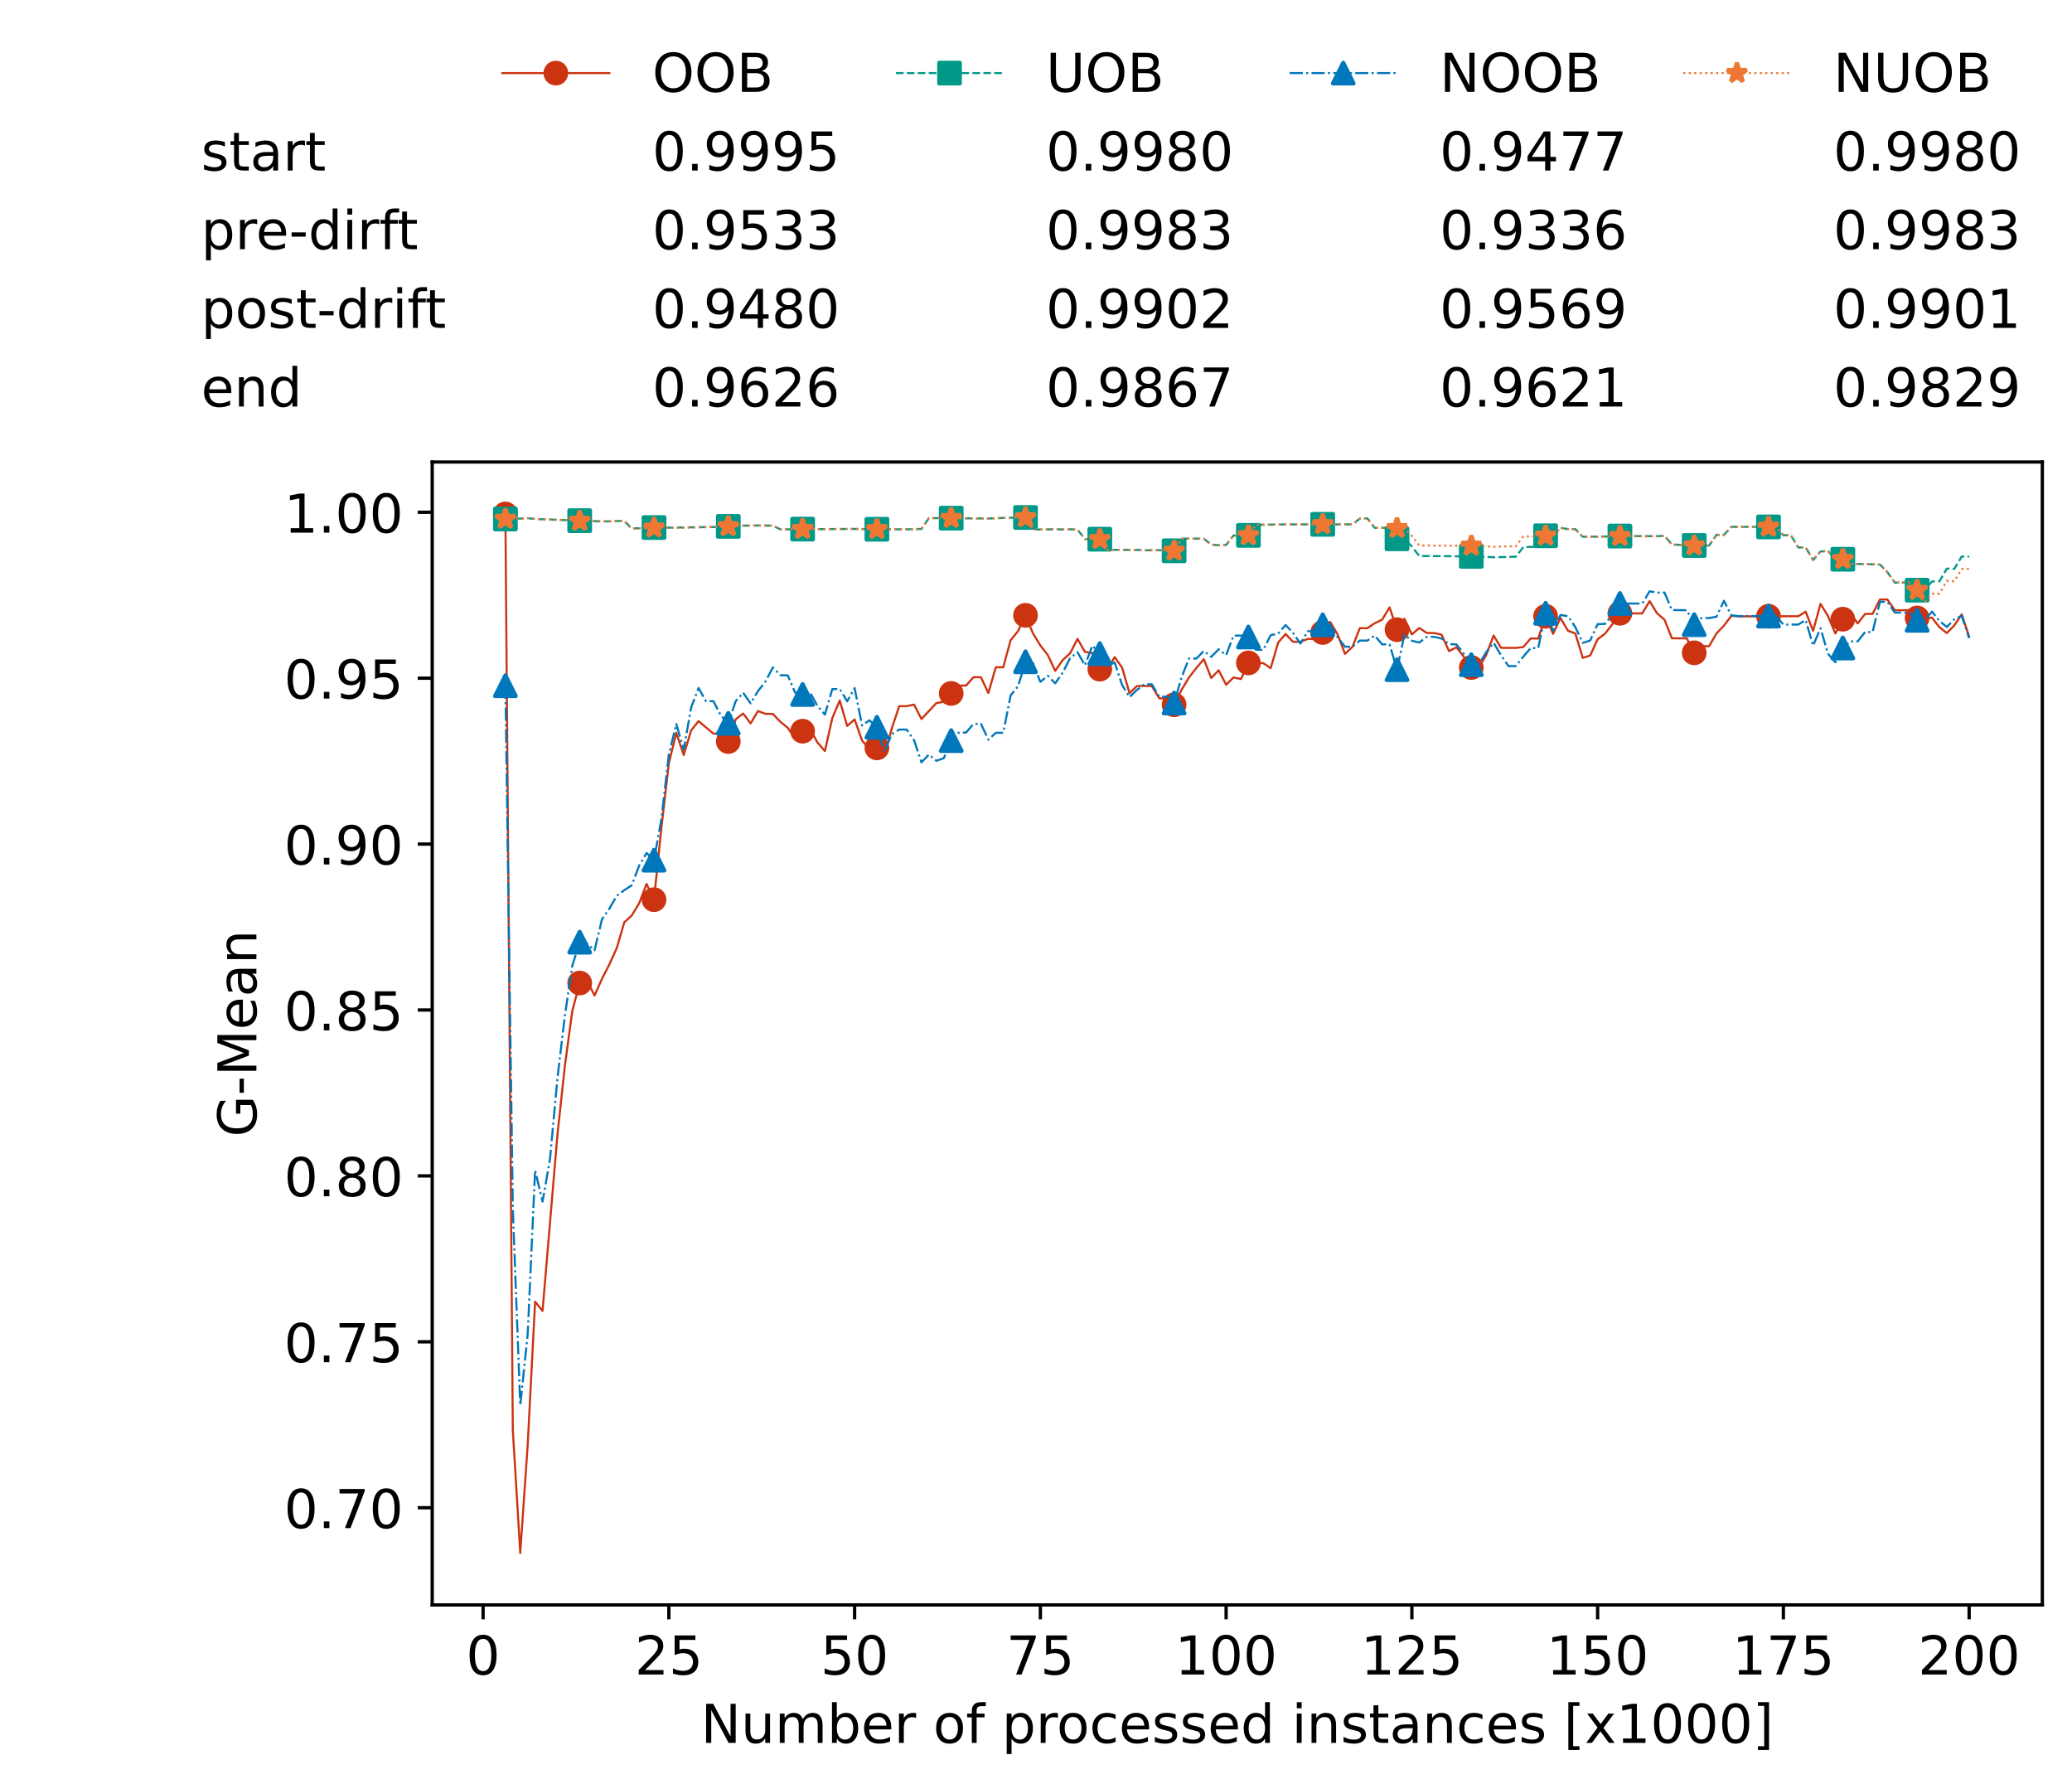 <?xml version="1.0" encoding="utf-8" standalone="no"?>
<!DOCTYPE svg PUBLIC "-//W3C//DTD SVG 1.1//EN"
  "http://www.w3.org/Graphics/SVG/1.1/DTD/svg11.dtd">
<!-- Created with matplotlib (https://matplotlib.org/) -->
<svg height="432.615pt" version="1.1" viewBox="0 0 502.65 432.615" width="502.65pt" xmlns="http://www.w3.org/2000/svg" xmlns:xlink="http://www.w3.org/1999/xlink">
 <defs>
  <style type="text/css">*{stroke-linecap:butt;stroke-linejoin:round;}</style>
 </defs>
 <g id="figure_1">
  <g id="patch_1">
   <path d="M 0 432.615 
L 502.65 432.615 
L 502.65 0 
L 0 0 
z
" style="fill:#ffffff;"/>
  </g>
  <g id="axes_1">
   <g id="patch_2">
    <path d="M 104.85 389.252 
L 495.45 389.252 
L 495.45 112.052 
L 104.85 112.052 
z
" style="fill:#ffffff;"/>
   </g>
   <g id="matplotlib.axis_1">
    <g id="xtick_1">
     <g id="line2d_1">
      <defs>
       <path d="M 0 0 
L 0 3.5 
" id="m283ec16998" style="stroke:#000000;stroke-width:0.8;"/>
      </defs>
      <g>
       <use style="stroke:#000000;stroke-width:0.8;" x="117.197" xlink:href="#m283ec16998" y="389.252"/>
      </g>
     </g>
     <g id="text_1">
      <!-- 0 -->
      <g transform="translate(113.061 406.13)scale(0.13 -0.13)">
       <defs>
        <path d="M 31.781 66.406 
Q 24.172 66.406 20.328 58.906 
Q 16.5 51.422 16.5 36.375 
Q 16.5 21.391 20.328 13.891 
Q 24.172 6.391 31.781 6.391 
Q 39.453 6.391 43.281 13.891 
Q 47.125 21.391 47.125 36.375 
Q 47.125 51.422 43.281 58.906 
Q 39.453 66.406 31.781 66.406 
z
M 31.781 74.219 
Q 44.047 74.219 50.516 64.516 
Q 56.984 54.828 56.984 36.375 
Q 56.984 17.969 50.516 8.266 
Q 44.047 -1.422 31.781 -1.422 
Q 19.531 -1.422 13.062 8.266 
Q 6.594 17.969 6.594 36.375 
Q 6.594 54.828 13.062 64.516 
Q 19.531 74.219 31.781 74.219 
z
" id="DejaVuSans-48"/>
       </defs>
       <use xlink:href="#DejaVuSans-48"/>
      </g>
     </g>
    </g>
    <g id="xtick_2">
     <g id="line2d_2">
      <g>
       <use style="stroke:#000000;stroke-width:0.8;" x="162.259" xlink:href="#m283ec16998" y="389.252"/>
      </g>
     </g>
     <g id="text_2">
      <!-- 25 -->
      <g transform="translate(153.988 406.13)scale(0.13 -0.13)">
       <defs>
        <path d="M 19.188 8.297 
L 53.609 8.297 
L 53.609 0 
L 7.328 0 
L 7.328 8.297 
Q 12.938 14.109 22.625 23.891 
Q 32.328 33.688 34.812 36.531 
Q 39.547 41.844 41.422 45.531 
Q 43.312 49.219 43.312 52.781 
Q 43.312 58.594 39.234 62.25 
Q 35.156 65.922 28.609 65.922 
Q 23.969 65.922 18.812 64.312 
Q 13.672 62.703 7.812 59.422 
L 7.812 69.391 
Q 13.766 71.781 18.938 73 
Q 24.125 74.219 28.422 74.219 
Q 39.75 74.219 46.484 68.547 
Q 53.219 62.891 53.219 53.422 
Q 53.219 48.922 51.531 44.891 
Q 49.859 40.875 45.406 35.406 
Q 44.188 33.984 37.641 27.219 
Q 31.109 20.453 19.188 8.297 
z
" id="DejaVuSans-50"/>
        <path d="M 10.797 72.906 
L 49.516 72.906 
L 49.516 64.594 
L 19.828 64.594 
L 19.828 46.734 
Q 21.969 47.469 24.109 47.828 
Q 26.266 48.188 28.422 48.188 
Q 40.625 48.188 47.75 41.5 
Q 54.891 34.812 54.891 23.391 
Q 54.891 11.625 47.562 5.094 
Q 40.234 -1.422 26.906 -1.422 
Q 22.312 -1.422 17.547 -0.641 
Q 12.797 0.141 7.719 1.703 
L 7.719 11.625 
Q 12.109 9.234 16.797 8.062 
Q 21.484 6.891 26.703 6.891 
Q 35.156 6.891 40.078 11.328 
Q 45.016 15.766 45.016 23.391 
Q 45.016 31 40.078 35.438 
Q 35.156 39.891 26.703 39.891 
Q 22.75 39.891 18.812 39.016 
Q 14.891 38.141 10.797 36.281 
z
" id="DejaVuSans-53"/>
       </defs>
       <use xlink:href="#DejaVuSans-50"/>
       <use x="63.623" xlink:href="#DejaVuSans-53"/>
      </g>
     </g>
    </g>
    <g id="xtick_3">
     <g id="line2d_3">
      <g>
       <use style="stroke:#000000;stroke-width:0.8;" x="207.322" xlink:href="#m283ec16998" y="389.252"/>
      </g>
     </g>
     <g id="text_3">
      <!-- 50 -->
      <g transform="translate(199.05 406.13)scale(0.13 -0.13)">
       <use xlink:href="#DejaVuSans-53"/>
       <use x="63.623" xlink:href="#DejaVuSans-48"/>
      </g>
     </g>
    </g>
    <g id="xtick_4">
     <g id="line2d_4">
      <g>
       <use style="stroke:#000000;stroke-width:0.8;" x="252.384" xlink:href="#m283ec16998" y="389.252"/>
      </g>
     </g>
     <g id="text_4">
      <!-- 75 -->
      <g transform="translate(244.113 406.13)scale(0.13 -0.13)">
       <defs>
        <path d="M 8.203 72.906 
L 55.078 72.906 
L 55.078 68.703 
L 28.609 0 
L 18.312 0 
L 43.219 64.594 
L 8.203 64.594 
z
" id="DejaVuSans-55"/>
       </defs>
       <use xlink:href="#DejaVuSans-55"/>
       <use x="63.623" xlink:href="#DejaVuSans-53"/>
      </g>
     </g>
    </g>
    <g id="xtick_5">
     <g id="line2d_5">
      <g>
       <use style="stroke:#000000;stroke-width:0.8;" x="297.446" xlink:href="#m283ec16998" y="389.252"/>
      </g>
     </g>
     <g id="text_5">
      <!-- 100 -->
      <g transform="translate(285.039 406.13)scale(0.13 -0.13)">
       <defs>
        <path d="M 12.406 8.297 
L 28.516 8.297 
L 28.516 63.922 
L 10.984 60.406 
L 10.984 69.391 
L 28.422 72.906 
L 38.281 72.906 
L 38.281 8.297 
L 54.391 8.297 
L 54.391 0 
L 12.406 0 
z
" id="DejaVuSans-49"/>
       </defs>
       <use xlink:href="#DejaVuSans-49"/>
       <use x="63.623" xlink:href="#DejaVuSans-48"/>
       <use x="127.246" xlink:href="#DejaVuSans-48"/>
      </g>
     </g>
    </g>
    <g id="xtick_6">
     <g id="line2d_6">
      <g>
       <use style="stroke:#000000;stroke-width:0.8;" x="342.509" xlink:href="#m283ec16998" y="389.252"/>
      </g>
     </g>
     <g id="text_6">
      <!-- 125 -->
      <g transform="translate(330.102 406.13)scale(0.13 -0.13)">
       <use xlink:href="#DejaVuSans-49"/>
       <use x="63.623" xlink:href="#DejaVuSans-50"/>
       <use x="127.246" xlink:href="#DejaVuSans-53"/>
      </g>
     </g>
    </g>
    <g id="xtick_7">
     <g id="line2d_7">
      <g>
       <use style="stroke:#000000;stroke-width:0.8;" x="387.571" xlink:href="#m283ec16998" y="389.252"/>
      </g>
     </g>
     <g id="text_7">
      <!-- 150 -->
      <g transform="translate(375.164 406.13)scale(0.13 -0.13)">
       <use xlink:href="#DejaVuSans-49"/>
       <use x="63.623" xlink:href="#DejaVuSans-53"/>
       <use x="127.246" xlink:href="#DejaVuSans-48"/>
      </g>
     </g>
    </g>
    <g id="xtick_8">
     <g id="line2d_8">
      <g>
       <use style="stroke:#000000;stroke-width:0.8;" x="432.633" xlink:href="#m283ec16998" y="389.252"/>
      </g>
     </g>
     <g id="text_8">
      <!-- 175 -->
      <g transform="translate(420.226 406.13)scale(0.13 -0.13)">
       <use xlink:href="#DejaVuSans-49"/>
       <use x="63.623" xlink:href="#DejaVuSans-55"/>
       <use x="127.246" xlink:href="#DejaVuSans-53"/>
      </g>
     </g>
    </g>
    <g id="xtick_9">
     <g id="line2d_9">
      <g>
       <use style="stroke:#000000;stroke-width:0.8;" x="477.695" xlink:href="#m283ec16998" y="389.252"/>
      </g>
     </g>
     <g id="text_9">
      <!-- 200 -->
      <g transform="translate(465.289 406.13)scale(0.13 -0.13)">
       <use xlink:href="#DejaVuSans-50"/>
       <use x="63.623" xlink:href="#DejaVuSans-48"/>
       <use x="127.246" xlink:href="#DejaVuSans-48"/>
      </g>
     </g>
    </g>
    <g id="text_10">
     <!-- Number of processed instances [x1000] -->
     <g transform="translate(170.025 422.711)scale(0.13 -0.13)">
      <defs>
       <path d="M 9.812 72.906 
L 23.094 72.906 
L 55.422 11.922 
L 55.422 72.906 
L 64.984 72.906 
L 64.984 0 
L 51.703 0 
L 19.391 60.984 
L 19.391 0 
L 9.812 0 
z
" id="DejaVuSans-78"/>
       <path d="M 8.5 21.578 
L 8.5 54.688 
L 17.484 54.688 
L 17.484 21.922 
Q 17.484 14.156 20.5 10.266 
Q 23.531 6.391 29.594 6.391 
Q 36.859 6.391 41.078 11.031 
Q 45.312 15.672 45.312 23.688 
L 45.312 54.688 
L 54.297 54.688 
L 54.297 0 
L 45.312 0 
L 45.312 8.406 
Q 42.047 3.422 37.719 1 
Q 33.406 -1.422 27.688 -1.422 
Q 18.266 -1.422 13.375 4.438 
Q 8.5 10.297 8.5 21.578 
z
M 31.109 56 
z
" id="DejaVuSans-117"/>
       <path d="M 52 44.188 
Q 55.375 50.25 60.062 53.125 
Q 64.75 56 71.094 56 
Q 79.641 56 84.281 50.016 
Q 88.922 44.047 88.922 33.016 
L 88.922 0 
L 79.891 0 
L 79.891 32.719 
Q 79.891 40.578 77.094 44.375 
Q 74.312 48.188 68.609 48.188 
Q 61.625 48.188 57.562 43.547 
Q 53.516 38.922 53.516 30.906 
L 53.516 0 
L 44.484 0 
L 44.484 32.719 
Q 44.484 40.625 41.703 44.406 
Q 38.922 48.188 33.109 48.188 
Q 26.219 48.188 22.156 43.531 
Q 18.109 38.875 18.109 30.906 
L 18.109 0 
L 9.078 0 
L 9.078 54.688 
L 18.109 54.688 
L 18.109 46.188 
Q 21.188 51.219 25.484 53.609 
Q 29.781 56 35.688 56 
Q 41.656 56 45.828 52.969 
Q 50 49.953 52 44.188 
z
" id="DejaVuSans-109"/>
       <path d="M 48.688 27.297 
Q 48.688 37.203 44.609 42.844 
Q 40.531 48.484 33.406 48.484 
Q 26.266 48.484 22.188 42.844 
Q 18.109 37.203 18.109 27.297 
Q 18.109 17.391 22.188 11.75 
Q 26.266 6.109 33.406 6.109 
Q 40.531 6.109 44.609 11.75 
Q 48.688 17.391 48.688 27.297 
z
M 18.109 46.391 
Q 20.953 51.266 25.266 53.625 
Q 29.594 56 35.594 56 
Q 45.562 56 51.781 48.094 
Q 58.016 40.188 58.016 27.297 
Q 58.016 14.406 51.781 6.484 
Q 45.562 -1.422 35.594 -1.422 
Q 29.594 -1.422 25.266 0.953 
Q 20.953 3.328 18.109 8.203 
L 18.109 0 
L 9.078 0 
L 9.078 75.984 
L 18.109 75.984 
z
" id="DejaVuSans-98"/>
       <path d="M 56.203 29.594 
L 56.203 25.203 
L 14.891 25.203 
Q 15.484 15.922 20.484 11.062 
Q 25.484 6.203 34.422 6.203 
Q 39.594 6.203 44.453 7.469 
Q 49.312 8.734 54.109 11.281 
L 54.109 2.781 
Q 49.266 0.734 44.188 -0.344 
Q 39.109 -1.422 33.891 -1.422 
Q 20.797 -1.422 13.156 6.188 
Q 5.516 13.812 5.516 26.812 
Q 5.516 40.234 12.766 48.109 
Q 20.016 56 32.328 56 
Q 43.359 56 49.781 48.891 
Q 56.203 41.797 56.203 29.594 
z
M 47.219 32.234 
Q 47.125 39.594 43.094 43.984 
Q 39.062 48.391 32.422 48.391 
Q 24.906 48.391 20.391 44.141 
Q 15.875 39.891 15.188 32.172 
z
" id="DejaVuSans-101"/>
       <path d="M 41.109 46.297 
Q 39.594 47.172 37.812 47.578 
Q 36.031 48 33.891 48 
Q 26.266 48 22.188 43.047 
Q 18.109 38.094 18.109 28.812 
L 18.109 0 
L 9.078 0 
L 9.078 54.688 
L 18.109 54.688 
L 18.109 46.188 
Q 20.953 51.172 25.484 53.578 
Q 30.031 56 36.531 56 
Q 37.453 56 38.578 55.875 
Q 39.703 55.766 41.062 55.516 
z
" id="DejaVuSans-114"/>
       <path id="DejaVuSans-32"/>
       <path d="M 30.609 48.391 
Q 23.391 48.391 19.188 42.75 
Q 14.984 37.109 14.984 27.297 
Q 14.984 17.484 19.156 11.844 
Q 23.344 6.203 30.609 6.203 
Q 37.797 6.203 41.984 11.859 
Q 46.188 17.531 46.188 27.297 
Q 46.188 37.016 41.984 42.703 
Q 37.797 48.391 30.609 48.391 
z
M 30.609 56 
Q 42.328 56 49.016 48.375 
Q 55.719 40.766 55.719 27.297 
Q 55.719 13.875 49.016 6.219 
Q 42.328 -1.422 30.609 -1.422 
Q 18.844 -1.422 12.172 6.219 
Q 5.516 13.875 5.516 27.297 
Q 5.516 40.766 12.172 48.375 
Q 18.844 56 30.609 56 
z
" id="DejaVuSans-111"/>
       <path d="M 37.109 75.984 
L 37.109 68.5 
L 28.516 68.5 
Q 23.688 68.5 21.797 66.547 
Q 19.922 64.594 19.922 59.516 
L 19.922 54.688 
L 34.719 54.688 
L 34.719 47.703 
L 19.922 47.703 
L 19.922 0 
L 10.891 0 
L 10.891 47.703 
L 2.297 47.703 
L 2.297 54.688 
L 10.891 54.688 
L 10.891 58.5 
Q 10.891 67.625 15.141 71.797 
Q 19.391 75.984 28.609 75.984 
z
" id="DejaVuSans-102"/>
       <path d="M 18.109 8.203 
L 18.109 -20.797 
L 9.078 -20.797 
L 9.078 54.688 
L 18.109 54.688 
L 18.109 46.391 
Q 20.953 51.266 25.266 53.625 
Q 29.594 56 35.594 56 
Q 45.562 56 51.781 48.094 
Q 58.016 40.188 58.016 27.297 
Q 58.016 14.406 51.781 6.484 
Q 45.562 -1.422 35.594 -1.422 
Q 29.594 -1.422 25.266 0.953 
Q 20.953 3.328 18.109 8.203 
z
M 48.688 27.297 
Q 48.688 37.203 44.609 42.844 
Q 40.531 48.484 33.406 48.484 
Q 26.266 48.484 22.188 42.844 
Q 18.109 37.203 18.109 27.297 
Q 18.109 17.391 22.188 11.75 
Q 26.266 6.109 33.406 6.109 
Q 40.531 6.109 44.609 11.75 
Q 48.688 17.391 48.688 27.297 
z
" id="DejaVuSans-112"/>
       <path d="M 48.781 52.594 
L 48.781 44.188 
Q 44.969 46.297 41.141 47.344 
Q 37.312 48.391 33.406 48.391 
Q 24.656 48.391 19.812 42.844 
Q 14.984 37.312 14.984 27.297 
Q 14.984 17.281 19.812 11.734 
Q 24.656 6.203 33.406 6.203 
Q 37.312 6.203 41.141 7.25 
Q 44.969 8.297 48.781 10.406 
L 48.781 2.094 
Q 45.016 0.344 40.984 -0.531 
Q 36.969 -1.422 32.422 -1.422 
Q 20.062 -1.422 12.781 6.344 
Q 5.516 14.109 5.516 27.297 
Q 5.516 40.672 12.859 48.328 
Q 20.219 56 33.016 56 
Q 37.156 56 41.109 55.141 
Q 45.062 54.297 48.781 52.594 
z
" id="DejaVuSans-99"/>
       <path d="M 44.281 53.078 
L 44.281 44.578 
Q 40.484 46.531 36.375 47.5 
Q 32.281 48.484 27.875 48.484 
Q 21.188 48.484 17.844 46.438 
Q 14.5 44.391 14.5 40.281 
Q 14.5 37.156 16.891 35.375 
Q 19.281 33.594 26.516 31.984 
L 29.594 31.297 
Q 39.156 29.25 43.188 25.516 
Q 47.219 21.781 47.219 15.094 
Q 47.219 7.469 41.188 3.016 
Q 35.156 -1.422 24.609 -1.422 
Q 20.219 -1.422 15.453 -0.562 
Q 10.688 0.297 5.422 2 
L 5.422 11.281 
Q 10.406 8.688 15.234 7.391 
Q 20.062 6.109 24.812 6.109 
Q 31.156 6.109 34.562 8.281 
Q 37.984 10.453 37.984 14.406 
Q 37.984 18.062 35.516 20.016 
Q 33.062 21.969 24.703 23.781 
L 21.578 24.516 
Q 13.234 26.266 9.516 29.906 
Q 5.812 33.547 5.812 39.891 
Q 5.812 47.609 11.281 51.797 
Q 16.75 56 26.812 56 
Q 31.781 56 36.172 55.266 
Q 40.578 54.547 44.281 53.078 
z
" id="DejaVuSans-115"/>
       <path d="M 45.406 46.391 
L 45.406 75.984 
L 54.391 75.984 
L 54.391 0 
L 45.406 0 
L 45.406 8.203 
Q 42.578 3.328 38.25 0.953 
Q 33.938 -1.422 27.875 -1.422 
Q 17.969 -1.422 11.734 6.484 
Q 5.516 14.406 5.516 27.297 
Q 5.516 40.188 11.734 48.094 
Q 17.969 56 27.875 56 
Q 33.938 56 38.25 53.625 
Q 42.578 51.266 45.406 46.391 
z
M 14.797 27.297 
Q 14.797 17.391 18.875 11.75 
Q 22.953 6.109 30.078 6.109 
Q 37.203 6.109 41.297 11.75 
Q 45.406 17.391 45.406 27.297 
Q 45.406 37.203 41.297 42.844 
Q 37.203 48.484 30.078 48.484 
Q 22.953 48.484 18.875 42.844 
Q 14.797 37.203 14.797 27.297 
z
" id="DejaVuSans-100"/>
       <path d="M 9.422 54.688 
L 18.406 54.688 
L 18.406 0 
L 9.422 0 
z
M 9.422 75.984 
L 18.406 75.984 
L 18.406 64.594 
L 9.422 64.594 
z
" id="DejaVuSans-105"/>
       <path d="M 54.891 33.016 
L 54.891 0 
L 45.906 0 
L 45.906 32.719 
Q 45.906 40.484 42.875 44.328 
Q 39.844 48.188 33.797 48.188 
Q 26.516 48.188 22.312 43.547 
Q 18.109 38.922 18.109 30.906 
L 18.109 0 
L 9.078 0 
L 9.078 54.688 
L 18.109 54.688 
L 18.109 46.188 
Q 21.344 51.125 25.703 53.562 
Q 30.078 56 35.797 56 
Q 45.219 56 50.047 50.172 
Q 54.891 44.344 54.891 33.016 
z
" id="DejaVuSans-110"/>
       <path d="M 18.312 70.219 
L 18.312 54.688 
L 36.812 54.688 
L 36.812 47.703 
L 18.312 47.703 
L 18.312 18.016 
Q 18.312 11.328 20.141 9.422 
Q 21.969 7.516 27.594 7.516 
L 36.812 7.516 
L 36.812 0 
L 27.594 0 
Q 17.188 0 13.234 3.875 
Q 9.281 7.766 9.281 18.016 
L 9.281 47.703 
L 2.688 47.703 
L 2.688 54.688 
L 9.281 54.688 
L 9.281 70.219 
z
" id="DejaVuSans-116"/>
       <path d="M 34.281 27.484 
Q 23.391 27.484 19.188 25 
Q 14.984 22.516 14.984 16.5 
Q 14.984 11.719 18.141 8.906 
Q 21.297 6.109 26.703 6.109 
Q 34.188 6.109 38.703 11.406 
Q 43.219 16.703 43.219 25.484 
L 43.219 27.484 
z
M 52.203 31.203 
L 52.203 0 
L 43.219 0 
L 43.219 8.297 
Q 40.141 3.328 35.547 0.953 
Q 30.953 -1.422 24.312 -1.422 
Q 15.922 -1.422 10.953 3.297 
Q 6 8.016 6 15.922 
Q 6 25.141 12.172 29.828 
Q 18.359 34.516 30.609 34.516 
L 43.219 34.516 
L 43.219 35.406 
Q 43.219 41.609 39.141 45 
Q 35.062 48.391 27.688 48.391 
Q 23 48.391 18.547 47.266 
Q 14.109 46.141 10.016 43.891 
L 10.016 52.203 
Q 14.938 54.109 19.578 55.047 
Q 24.219 56 28.609 56 
Q 40.484 56 46.344 49.844 
Q 52.203 43.703 52.203 31.203 
z
" id="DejaVuSans-97"/>
       <path d="M 8.594 75.984 
L 29.297 75.984 
L 29.297 69 
L 17.578 69 
L 17.578 -6.203 
L 29.297 -6.203 
L 29.297 -13.188 
L 8.594 -13.188 
z
" id="DejaVuSans-91"/>
       <path d="M 54.891 54.688 
L 35.109 28.078 
L 55.906 0 
L 45.312 0 
L 29.391 21.484 
L 13.484 0 
L 2.875 0 
L 24.125 28.609 
L 4.688 54.688 
L 15.281 54.688 
L 29.781 35.203 
L 44.281 54.688 
z
" id="DejaVuSans-120"/>
       <path d="M 30.422 75.984 
L 30.422 -13.188 
L 9.719 -13.188 
L 9.719 -6.203 
L 21.391 -6.203 
L 21.391 69 
L 9.719 69 
L 9.719 75.984 
z
" id="DejaVuSans-93"/>
      </defs>
      <use xlink:href="#DejaVuSans-78"/>
      <use x="74.805" xlink:href="#DejaVuSans-117"/>
      <use x="138.184" xlink:href="#DejaVuSans-109"/>
      <use x="235.596" xlink:href="#DejaVuSans-98"/>
      <use x="299.072" xlink:href="#DejaVuSans-101"/>
      <use x="360.596" xlink:href="#DejaVuSans-114"/>
      <use x="401.709" xlink:href="#DejaVuSans-32"/>
      <use x="433.496" xlink:href="#DejaVuSans-111"/>
      <use x="494.678" xlink:href="#DejaVuSans-102"/>
      <use x="529.883" xlink:href="#DejaVuSans-32"/>
      <use x="561.67" xlink:href="#DejaVuSans-112"/>
      <use x="625.146" xlink:href="#DejaVuSans-114"/>
      <use x="664.01" xlink:href="#DejaVuSans-111"/>
      <use x="725.191" xlink:href="#DejaVuSans-99"/>
      <use x="780.172" xlink:href="#DejaVuSans-101"/>
      <use x="841.695" xlink:href="#DejaVuSans-115"/>
      <use x="893.795" xlink:href="#DejaVuSans-115"/>
      <use x="945.895" xlink:href="#DejaVuSans-101"/>
      <use x="1007.418" xlink:href="#DejaVuSans-100"/>
      <use x="1070.895" xlink:href="#DejaVuSans-32"/>
      <use x="1102.682" xlink:href="#DejaVuSans-105"/>
      <use x="1130.465" xlink:href="#DejaVuSans-110"/>
      <use x="1193.844" xlink:href="#DejaVuSans-115"/>
      <use x="1245.943" xlink:href="#DejaVuSans-116"/>
      <use x="1285.152" xlink:href="#DejaVuSans-97"/>
      <use x="1346.432" xlink:href="#DejaVuSans-110"/>
      <use x="1409.811" xlink:href="#DejaVuSans-99"/>
      <use x="1464.791" xlink:href="#DejaVuSans-101"/>
      <use x="1526.314" xlink:href="#DejaVuSans-115"/>
      <use x="1578.414" xlink:href="#DejaVuSans-32"/>
      <use x="1610.201" xlink:href="#DejaVuSans-91"/>
      <use x="1649.215" xlink:href="#DejaVuSans-120"/>
      <use x="1708.395" xlink:href="#DejaVuSans-49"/>
      <use x="1772.018" xlink:href="#DejaVuSans-48"/>
      <use x="1835.641" xlink:href="#DejaVuSans-48"/>
      <use x="1899.264" xlink:href="#DejaVuSans-48"/>
      <use x="1962.887" xlink:href="#DejaVuSans-93"/>
     </g>
    </g>
   </g>
   <g id="matplotlib.axis_2">
    <g id="ytick_1">
     <g id="line2d_10">
      <defs>
       <path d="M 0 0 
L -3.5 0 
" id="m904c96a995" style="stroke:#000000;stroke-width:0.8;"/>
      </defs>
      <g>
       <use style="stroke:#000000;stroke-width:0.8;" x="104.85" xlink:href="#m904c96a995" y="365.675"/>
      </g>
     </g>
     <g id="text_11">
      <!-- 0.70 -->
      <g transform="translate(68.905 370.614)scale(0.13 -0.13)">
       <defs>
        <path d="M 10.688 12.406 
L 21 12.406 
L 21 0 
L 10.688 0 
z
" id="DejaVuSans-46"/>
       </defs>
       <use xlink:href="#DejaVuSans-48"/>
       <use x="63.623" xlink:href="#DejaVuSans-46"/>
       <use x="95.41" xlink:href="#DejaVuSans-55"/>
       <use x="159.033" xlink:href="#DejaVuSans-48"/>
      </g>
     </g>
    </g>
    <g id="ytick_2">
     <g id="line2d_11">
      <g>
       <use style="stroke:#000000;stroke-width:0.8;" x="104.85" xlink:href="#m904c96a995" y="325.437"/>
      </g>
     </g>
     <g id="text_12">
      <!-- 0.75 -->
      <g transform="translate(68.905 330.376)scale(0.13 -0.13)">
       <use xlink:href="#DejaVuSans-48"/>
       <use x="63.623" xlink:href="#DejaVuSans-46"/>
       <use x="95.41" xlink:href="#DejaVuSans-55"/>
       <use x="159.033" xlink:href="#DejaVuSans-53"/>
      </g>
     </g>
    </g>
    <g id="ytick_3">
     <g id="line2d_12">
      <g>
       <use style="stroke:#000000;stroke-width:0.8;" x="104.85" xlink:href="#m904c96a995" y="285.198"/>
      </g>
     </g>
     <g id="text_13">
      <!-- 0.80 -->
      <g transform="translate(68.905 290.137)scale(0.13 -0.13)">
       <defs>
        <path d="M 31.781 34.625 
Q 24.75 34.625 20.719 30.859 
Q 16.703 27.094 16.703 20.516 
Q 16.703 13.922 20.719 10.156 
Q 24.75 6.391 31.781 6.391 
Q 38.812 6.391 42.859 10.172 
Q 46.922 13.969 46.922 20.516 
Q 46.922 27.094 42.891 30.859 
Q 38.875 34.625 31.781 34.625 
z
M 21.922 38.812 
Q 15.578 40.375 12.031 44.719 
Q 8.5 49.078 8.5 55.328 
Q 8.5 64.062 14.719 69.141 
Q 20.953 74.219 31.781 74.219 
Q 42.672 74.219 48.875 69.141 
Q 55.078 64.062 55.078 55.328 
Q 55.078 49.078 51.531 44.719 
Q 48 40.375 41.703 38.812 
Q 48.828 37.156 52.797 32.312 
Q 56.781 27.484 56.781 20.516 
Q 56.781 9.906 50.312 4.234 
Q 43.844 -1.422 31.781 -1.422 
Q 19.734 -1.422 13.25 4.234 
Q 6.781 9.906 6.781 20.516 
Q 6.781 27.484 10.781 32.312 
Q 14.797 37.156 21.922 38.812 
z
M 18.312 54.391 
Q 18.312 48.734 21.844 45.562 
Q 25.391 42.391 31.781 42.391 
Q 38.141 42.391 41.719 45.562 
Q 45.312 48.734 45.312 54.391 
Q 45.312 60.062 41.719 63.234 
Q 38.141 66.406 31.781 66.406 
Q 25.391 66.406 21.844 63.234 
Q 18.312 60.062 18.312 54.391 
z
" id="DejaVuSans-56"/>
       </defs>
       <use xlink:href="#DejaVuSans-48"/>
       <use x="63.623" xlink:href="#DejaVuSans-46"/>
       <use x="95.41" xlink:href="#DejaVuSans-56"/>
       <use x="159.033" xlink:href="#DejaVuSans-48"/>
      </g>
     </g>
    </g>
    <g id="ytick_4">
     <g id="line2d_13">
      <g>
       <use style="stroke:#000000;stroke-width:0.8;" x="104.85" xlink:href="#m904c96a995" y="244.96"/>
      </g>
     </g>
     <g id="text_14">
      <!-- 0.85 -->
      <g transform="translate(68.905 249.899)scale(0.13 -0.13)">
       <use xlink:href="#DejaVuSans-48"/>
       <use x="63.623" xlink:href="#DejaVuSans-46"/>
       <use x="95.41" xlink:href="#DejaVuSans-56"/>
       <use x="159.033" xlink:href="#DejaVuSans-53"/>
      </g>
     </g>
    </g>
    <g id="ytick_5">
     <g id="line2d_14">
      <g>
       <use style="stroke:#000000;stroke-width:0.8;" x="104.85" xlink:href="#m904c96a995" y="204.722"/>
      </g>
     </g>
     <g id="text_15">
      <!-- 0.90 -->
      <g transform="translate(68.905 209.661)scale(0.13 -0.13)">
       <defs>
        <path d="M 10.984 1.516 
L 10.984 10.5 
Q 14.703 8.734 18.5 7.812 
Q 22.312 6.891 25.984 6.891 
Q 35.75 6.891 40.891 13.453 
Q 46.047 20.016 46.781 33.406 
Q 43.953 29.203 39.594 26.953 
Q 35.25 24.703 29.984 24.703 
Q 19.047 24.703 12.672 31.312 
Q 6.297 37.938 6.297 49.422 
Q 6.297 60.641 12.938 67.422 
Q 19.578 74.219 30.609 74.219 
Q 43.266 74.219 49.922 64.516 
Q 56.594 54.828 56.594 36.375 
Q 56.594 19.141 48.406 8.859 
Q 40.234 -1.422 26.422 -1.422 
Q 22.703 -1.422 18.891 -0.688 
Q 15.094 0.047 10.984 1.516 
z
M 30.609 32.422 
Q 37.25 32.422 41.125 36.953 
Q 45.016 41.5 45.016 49.422 
Q 45.016 57.281 41.125 61.844 
Q 37.25 66.406 30.609 66.406 
Q 23.969 66.406 20.094 61.844 
Q 16.219 57.281 16.219 49.422 
Q 16.219 41.5 20.094 36.953 
Q 23.969 32.422 30.609 32.422 
z
" id="DejaVuSans-57"/>
       </defs>
       <use xlink:href="#DejaVuSans-48"/>
       <use x="63.623" xlink:href="#DejaVuSans-46"/>
       <use x="95.41" xlink:href="#DejaVuSans-57"/>
       <use x="159.033" xlink:href="#DejaVuSans-48"/>
      </g>
     </g>
    </g>
    <g id="ytick_6">
     <g id="line2d_15">
      <g>
       <use style="stroke:#000000;stroke-width:0.8;" x="104.85" xlink:href="#m904c96a995" y="164.484"/>
      </g>
     </g>
     <g id="text_16">
      <!-- 0.95 -->
      <g transform="translate(68.905 169.423)scale(0.13 -0.13)">
       <use xlink:href="#DejaVuSans-48"/>
       <use x="63.623" xlink:href="#DejaVuSans-46"/>
       <use x="95.41" xlink:href="#DejaVuSans-57"/>
       <use x="159.033" xlink:href="#DejaVuSans-53"/>
      </g>
     </g>
    </g>
    <g id="ytick_7">
     <g id="line2d_16">
      <g>
       <use style="stroke:#000000;stroke-width:0.8;" x="104.85" xlink:href="#m904c96a995" y="124.245"/>
      </g>
     </g>
     <g id="text_17">
      <!-- 1.00 -->
      <g transform="translate(68.905 129.184)scale(0.13 -0.13)">
       <use xlink:href="#DejaVuSans-49"/>
       <use x="63.623" xlink:href="#DejaVuSans-46"/>
       <use x="95.41" xlink:href="#DejaVuSans-48"/>
       <use x="159.033" xlink:href="#DejaVuSans-48"/>
      </g>
     </g>
    </g>
    <g id="text_18">
     <!-- G-Mean -->
     <g transform="translate(62.201 275.744)rotate(-90)scale(0.13 -0.13)">
      <defs>
       <path d="M 59.516 10.406 
L 59.516 29.984 
L 43.406 29.984 
L 43.406 38.094 
L 69.281 38.094 
L 69.281 6.781 
Q 63.578 2.734 56.688 0.656 
Q 49.812 -1.422 42 -1.422 
Q 24.906 -1.422 15.25 8.562 
Q 5.609 18.562 5.609 36.375 
Q 5.609 54.25 15.25 64.234 
Q 24.906 74.219 42 74.219 
Q 49.125 74.219 55.547 72.453 
Q 61.969 70.703 67.391 67.281 
L 67.391 56.781 
Q 61.922 61.422 55.766 63.766 
Q 49.609 66.109 42.828 66.109 
Q 29.438 66.109 22.719 58.641 
Q 16.016 51.172 16.016 36.375 
Q 16.016 21.625 22.719 14.156 
Q 29.438 6.688 42.828 6.688 
Q 48.047 6.688 52.141 7.594 
Q 56.25 8.5 59.516 10.406 
z
" id="DejaVuSans-71"/>
       <path d="M 4.891 31.391 
L 31.203 31.391 
L 31.203 23.391 
L 4.891 23.391 
z
" id="DejaVuSans-45"/>
       <path d="M 9.812 72.906 
L 24.516 72.906 
L 43.109 23.297 
L 61.812 72.906 
L 76.516 72.906 
L 76.516 0 
L 66.891 0 
L 66.891 64.016 
L 48.094 14.016 
L 38.188 14.016 
L 19.391 64.016 
L 19.391 0 
L 9.812 0 
z
" id="DejaVuSans-77"/>
      </defs>
      <use xlink:href="#DejaVuSans-71"/>
      <use x="77.49" xlink:href="#DejaVuSans-45"/>
      <use x="113.574" xlink:href="#DejaVuSans-77"/>
      <use x="199.854" xlink:href="#DejaVuSans-101"/>
      <use x="261.377" xlink:href="#DejaVuSans-97"/>
      <use x="322.656" xlink:href="#DejaVuSans-110"/>
     </g>
    </g>
   </g>
   <g id="line2d_17"/>
   <g id="line2d_18"/>
   <g id="line2d_19"/>
   <g id="line2d_20"/>
   <g id="line2d_21"/>
   <g id="line2d_22">
    <path clip-path="url(#pbdd42f8778)" d="M 122.605 124.652 
L 124.407 346.88 
L 126.21 376.652 
L 128.012 350.469 
L 129.815 315.696 
L 131.617 317.942 
L 135.222 275.322 
L 137.024 258.581 
L 138.827 245.228 
L 140.629 238.414 
L 142.432 237.885 
L 144.234 241.439 
L 146.037 237.386 
L 147.839 233.873 
L 149.642 229.898 
L 151.444 223.683 
L 153.247 222.054 
L 155.049 219.1 
L 156.852 214.378 
L 158.654 218.199 
L 160.457 200.707 
L 162.259 185.11 
L 164.062 177.726 
L 165.864 183.117 
L 167.667 177.136 
L 169.469 174.896 
L 173.074 177.937 
L 174.877 177.897 
L 176.679 179.843 
L 178.482 174.452 
L 180.284 173.05 
L 182.087 175.453 
L 183.889 172.451 
L 185.692 173.135 
L 187.494 173.155 
L 189.297 175.058 
L 191.099 176.517 
L 192.902 179.114 
L 194.704 177.338 
L 196.507 176.834 
L 198.309 180.077 
L 200.112 182.142 
L 201.914 174.154 
L 203.717 169.888 
L 205.519 176.075 
L 207.322 174.476 
L 209.124 179.583 
L 210.927 181.798 
L 212.729 181.391 
L 214.532 183.264 
L 216.334 176.695 
L 218.137 171.269 
L 219.939 171.269 
L 221.742 170.883 
L 223.544 174.387 
L 227.149 170.52 
L 228.952 170.222 
L 232.557 166.269 
L 234.359 166.269 
L 236.162 164.245 
L 237.964 164.245 
L 239.767 168.086 
L 241.569 161.839 
L 243.372 161.839 
L 245.174 155.269 
L 246.976 153.054 
L 248.779 149.233 
L 250.581 153.591 
L 252.384 156.555 
L 254.186 158.876 
L 255.989 162.697 
L 257.791 160.098 
L 259.594 158.446 
L 261.396 154.94 
L 263.199 158.113 
L 265.001 158.391 
L 266.804 162.286 
L 268.606 162.545 
L 270.409 159.343 
L 272.211 161.92 
L 274.014 168.13 
L 275.816 166.373 
L 279.421 166.373 
L 281.224 169.357 
L 283.026 169.377 
L 284.829 170.935 
L 286.631 167.303 
L 288.434 164.318 
L 290.236 161.998 
L 292.039 159.87 
L 293.841 164.441 
L 295.644 162.568 
L 297.446 166.074 
L 299.249 164.307 
L 301.051 164.693 
L 302.854 160.778 
L 306.459 160.837 
L 308.261 162.06 
L 310.064 155.85 
L 311.866 153.766 
L 313.669 155.658 
L 315.471 155.658 
L 317.274 154.955 
L 319.076 154.955 
L 320.879 153.397 
L 322.681 150.818 
L 324.484 153.841 
L 326.286 158.592 
L 328.089 156.9 
L 329.891 152.329 
L 331.694 152.369 
L 333.496 151.165 
L 335.299 150.283 
L 337.101 147.319 
L 338.904 152.71 
L 340.706 150.073 
L 342.509 153.853 
L 344.311 152.313 
L 346.114 153.514 
L 347.916 153.535 
L 349.719 153.944 
L 351.521 157.912 
L 353.324 156.995 
L 355.126 159.295 
L 356.928 161.893 
L 358.731 161.893 
L 360.533 158.87 
L 362.336 154.139 
L 364.138 157.122 
L 367.743 157.143 
L 369.546 156.925 
L 371.348 154.842 
L 373.151 154.863 
L 374.953 149.472 
L 376.756 153.72 
L 378.558 149.878 
L 380.361 152.968 
L 382.163 153.639 
L 383.966 159.559 
L 385.768 158.97 
L 387.571 155.043 
L 389.373 153.679 
L 391.176 151.359 
L 392.978 148.741 
L 398.386 148.782 
L 400.188 145.798 
L 401.991 148.743 
L 403.793 150.301 
L 405.596 154.806 
L 409.201 154.827 
L 411.003 158.333 
L 412.806 156.702 
L 414.608 156.723 
L 416.411 153.633 
L 418.213 151.741 
L 420.016 149.344 
L 421.818 149.503 
L 427.226 149.463 
L 436.238 149.462 
L 438.041 148.35 
L 439.843 153.002 
L 441.646 146.453 
L 443.448 149.397 
L 445.251 153.641 
L 447.053 150.176 
L 448.856 148.577 
L 450.658 151.193 
L 452.461 148.892 
L 454.263 148.892 
L 456.066 145.39 
L 457.868 145.409 
L 459.671 148.008 
L 463.276 147.988 
L 465.078 149.88 
L 468.683 149.819 
L 470.485 152.1 
L 472.288 153.543 
L 474.09 151.691 
L 475.893 149.003 
L 477.695 154.371 
L 477.695 154.371 
" style="fill:none;stroke:#cc3311;stroke-linecap:square;stroke-width:0.5;"/>
    <defs>
     <path d="M 0 2.5 
C 0.663 2.5 1.299 2.237 1.768 1.768 
C 2.237 1.299 2.5 0.663 2.5 0 
C 2.5 -0.663 2.237 -1.299 1.768 -1.768 
C 1.299 -2.237 0.663 -2.5 0 -2.5 
C -0.663 -2.5 -1.299 -2.237 -1.768 -1.768 
C -2.237 -1.299 -2.5 -0.663 -2.5 0 
C -2.5 0.663 -2.237 1.299 -1.768 1.768 
C -1.299 2.237 -0.663 2.5 0 2.5 
z
" id="m943273ce1e" style="stroke:#cc3311;"/>
    </defs>
    <g clip-path="url(#pbdd42f8778)">
     <use style="fill:#cc3311;stroke:#cc3311;" x="122.605" xlink:href="#m943273ce1e" y="124.652"/>
     <use style="fill:#cc3311;stroke:#cc3311;" x="140.629" xlink:href="#m943273ce1e" y="238.414"/>
     <use style="fill:#cc3311;stroke:#cc3311;" x="158.654" xlink:href="#m943273ce1e" y="218.199"/>
     <use style="fill:#cc3311;stroke:#cc3311;" x="176.679" xlink:href="#m943273ce1e" y="179.843"/>
     <use style="fill:#cc3311;stroke:#cc3311;" x="194.704" xlink:href="#m943273ce1e" y="177.338"/>
     <use style="fill:#cc3311;stroke:#cc3311;" x="212.729" xlink:href="#m943273ce1e" y="181.391"/>
     <use style="fill:#cc3311;stroke:#cc3311;" x="230.754" xlink:href="#m943273ce1e" y="168.178"/>
     <use style="fill:#cc3311;stroke:#cc3311;" x="248.779" xlink:href="#m943273ce1e" y="149.233"/>
     <use style="fill:#cc3311;stroke:#cc3311;" x="266.804" xlink:href="#m943273ce1e" y="162.286"/>
     <use style="fill:#cc3311;stroke:#cc3311;" x="284.829" xlink:href="#m943273ce1e" y="170.935"/>
     <use style="fill:#cc3311;stroke:#cc3311;" x="302.854" xlink:href="#m943273ce1e" y="160.778"/>
     <use style="fill:#cc3311;stroke:#cc3311;" x="320.879" xlink:href="#m943273ce1e" y="153.397"/>
     <use style="fill:#cc3311;stroke:#cc3311;" x="338.904" xlink:href="#m943273ce1e" y="152.71"/>
     <use style="fill:#cc3311;stroke:#cc3311;" x="356.928" xlink:href="#m943273ce1e" y="161.893"/>
     <use style="fill:#cc3311;stroke:#cc3311;" x="374.953" xlink:href="#m943273ce1e" y="149.472"/>
     <use style="fill:#cc3311;stroke:#cc3311;" x="392.978" xlink:href="#m943273ce1e" y="148.741"/>
     <use style="fill:#cc3311;stroke:#cc3311;" x="411.003" xlink:href="#m943273ce1e" y="158.333"/>
     <use style="fill:#cc3311;stroke:#cc3311;" x="429.028" xlink:href="#m943273ce1e" y="149.463"/>
     <use style="fill:#cc3311;stroke:#cc3311;" x="447.053" xlink:href="#m943273ce1e" y="150.176"/>
     <use style="fill:#cc3311;stroke:#cc3311;" x="465.078" xlink:href="#m943273ce1e" y="149.88"/>
    </g>
   </g>
   <g id="line2d_23"/>
   <g id="line2d_24"/>
   <g id="line2d_25"/>
   <g id="line2d_26"/>
   <g id="line2d_27">
    <path clip-path="url(#pbdd42f8778)" d="M 122.605 125.873 
L 124.407 125.869 
L 128.012 125.667 
L 129.815 125.87 
L 146.037 126.482 
L 151.444 126.326 
L 153.247 128.179 
L 158.654 127.949 
L 162.259 127.97 
L 174.877 127.789 
L 180.284 127.482 
L 183.889 127.442 
L 187.494 127.482 
L 189.297 128.386 
L 207.322 128.282 
L 212.729 128.364 
L 219.939 128.386 
L 223.544 128.284 
L 225.347 125.65 
L 230.754 125.671 
L 239.767 125.752 
L 245.174 125.548 
L 248.779 125.507 
L 250.581 128.431 
L 254.186 128.41 
L 255.989 128.349 
L 257.791 128.43 
L 259.594 128.369 
L 261.396 128.451 
L 263.199 130.748 
L 265.001 130.667 
L 266.804 130.769 
L 268.606 133.343 
L 275.816 133.363 
L 277.619 133.465 
L 281.224 133.445 
L 284.829 133.587 
L 286.631 130.643 
L 292.039 130.642 
L 293.841 132.084 
L 295.644 132.247 
L 297.446 132.165 
L 299.249 129.867 
L 301.051 129.949 
L 302.854 129.847 
L 304.656 127.292 
L 311.866 127.191 
L 319.076 127.191 
L 328.089 127.191 
L 329.891 125.77 
L 331.694 125.709 
L 333.496 128.027 
L 337.101 128.007 
L 338.904 130.681 
L 340.706 130.66 
L 342.509 132.569 
L 344.311 134.846 
L 358.731 134.951 
L 362.336 135.154 
L 367.743 135.011 
L 369.546 132.673 
L 373.151 132.591 
L 374.953 129.937 
L 376.756 129.938 
L 378.558 127.988 
L 380.361 128.323 
L 382.163 128.323 
L 383.966 130.19 
L 389.373 130.108 
L 391.176 130.129 
L 392.978 130.006 
L 401.991 130.048 
L 403.793 129.947 
L 405.596 132.049 
L 411.003 132.294 
L 414.608 132.314 
L 416.411 129.701 
L 418.213 129.722 
L 420.016 127.773 
L 423.621 127.773 
L 430.831 127.712 
L 432.633 129.83 
L 434.436 129.789 
L 436.238 132.782 
L 438.041 132.762 
L 439.843 135.822 
L 441.646 133.76 
L 443.448 133.637 
L 445.251 135.637 
L 447.053 135.637 
L 448.856 136.715 
L 456.066 136.919 
L 457.868 138.769 
L 459.671 141.326 
L 463.276 141.285 
L 465.078 143.135 
L 466.881 143.176 
L 468.683 141.017 
L 470.485 140.997 
L 472.288 137.901 
L 474.09 137.981 
L 475.893 134.983 
L 477.695 134.983 
L 477.695 134.983 
" style="fill:none;stroke:#009988;stroke-dasharray:1.85,0.8;stroke-dashoffset:0;stroke-width:0.5;"/>
    <defs>
     <path d="M -2.5 2.5 
L 2.5 2.5 
L 2.5 -2.5 
L -2.5 -2.5 
z
" id="mf38e680bf1" style="stroke:#009988;stroke-linejoin:miter;"/>
    </defs>
    <g clip-path="url(#pbdd42f8778)">
     <use style="fill:#009988;stroke:#009988;stroke-linejoin:miter;" x="122.605" xlink:href="#mf38e680bf1" y="125.873"/>
     <use style="fill:#009988;stroke:#009988;stroke-linejoin:miter;" x="140.629" xlink:href="#mf38e680bf1" y="126.277"/>
     <use style="fill:#009988;stroke:#009988;stroke-linejoin:miter;" x="158.654" xlink:href="#mf38e680bf1" y="127.949"/>
     <use style="fill:#009988;stroke:#009988;stroke-linejoin:miter;" x="176.679" xlink:href="#mf38e680bf1" y="127.667"/>
     <use style="fill:#009988;stroke:#009988;stroke-linejoin:miter;" x="194.704" xlink:href="#mf38e680bf1" y="128.324"/>
     <use style="fill:#009988;stroke:#009988;stroke-linejoin:miter;" x="212.729" xlink:href="#mf38e680bf1" y="128.364"/>
     <use style="fill:#009988;stroke:#009988;stroke-linejoin:miter;" x="230.754" xlink:href="#mf38e680bf1" y="125.671"/>
     <use style="fill:#009988;stroke:#009988;stroke-linejoin:miter;" x="248.779" xlink:href="#mf38e680bf1" y="125.507"/>
     <use style="fill:#009988;stroke:#009988;stroke-linejoin:miter;" x="266.804" xlink:href="#mf38e680bf1" y="130.769"/>
     <use style="fill:#009988;stroke:#009988;stroke-linejoin:miter;" x="284.829" xlink:href="#mf38e680bf1" y="133.587"/>
     <use style="fill:#009988;stroke:#009988;stroke-linejoin:miter;" x="302.854" xlink:href="#mf38e680bf1" y="129.847"/>
     <use style="fill:#009988;stroke:#009988;stroke-linejoin:miter;" x="320.879" xlink:href="#mf38e680bf1" y="127.171"/>
     <use style="fill:#009988;stroke:#009988;stroke-linejoin:miter;" x="338.904" xlink:href="#mf38e680bf1" y="130.681"/>
     <use style="fill:#009988;stroke:#009988;stroke-linejoin:miter;" x="356.928" xlink:href="#mf38e680bf1" y="134.93"/>
     <use style="fill:#009988;stroke:#009988;stroke-linejoin:miter;" x="374.953" xlink:href="#mf38e680bf1" y="129.937"/>
     <use style="fill:#009988;stroke:#009988;stroke-linejoin:miter;" x="392.978" xlink:href="#mf38e680bf1" y="130.006"/>
     <use style="fill:#009988;stroke:#009988;stroke-linejoin:miter;" x="411.003" xlink:href="#mf38e680bf1" y="132.294"/>
     <use style="fill:#009988;stroke:#009988;stroke-linejoin:miter;" x="429.028" xlink:href="#mf38e680bf1" y="127.793"/>
     <use style="fill:#009988;stroke:#009988;stroke-linejoin:miter;" x="447.053" xlink:href="#mf38e680bf1" y="135.637"/>
     <use style="fill:#009988;stroke:#009988;stroke-linejoin:miter;" x="465.078" xlink:href="#mf38e680bf1" y="143.135"/>
    </g>
   </g>
   <g id="line2d_28"/>
   <g id="line2d_29"/>
   <g id="line2d_30"/>
   <g id="line2d_31"/>
   <g id="line2d_32">
    <path clip-path="url(#pbdd42f8778)" d="M 122.605 166.315 
L 124.407 293.174 
L 126.21 340.847 
L 128.012 323.616 
L 129.815 283.823 
L 131.617 291.432 
L 133.419 281.175 
L 135.222 261.609 
L 137.024 246.392 
L 138.827 234.258 
L 140.629 228.511 
L 142.432 228.866 
L 144.234 230.457 
L 146.037 222.928 
L 147.839 220.354 
L 149.642 217.248 
L 151.444 215.902 
L 153.247 214.705 
L 155.049 209.966 
L 156.852 206.881 
L 158.654 208.619 
L 160.457 198.581 
L 162.259 182.983 
L 164.062 175.6 
L 165.864 181.827 
L 167.667 171.586 
L 169.469 166.857 
L 171.272 170.08 
L 173.074 170.06 
L 174.877 173.525 
L 176.679 175.434 
L 178.482 170.028 
L 180.284 168.011 
L 182.087 170.588 
L 183.889 167.605 
L 185.692 165.304 
L 187.494 161.859 
L 189.297 163.762 
L 191.099 163.803 
L 192.902 167.992 
L 194.704 168.435 
L 196.507 167.932 
L 198.309 171.231 
L 200.112 173.316 
L 201.914 167.129 
L 203.717 167.108 
L 205.519 170.09 
L 207.322 166.867 
L 209.124 175.953 
L 210.927 174.701 
L 212.729 176.393 
L 214.532 182.296 
L 216.334 178.068 
L 218.137 176.934 
L 219.939 176.954 
L 221.742 179.533 
L 223.544 184.898 
L 225.347 182.996 
L 227.149 184.513 
L 228.952 183.892 
L 230.754 179.628 
L 232.557 177.719 
L 234.359 177.663 
L 236.162 175.579 
L 237.964 175.538 
L 239.767 179.398 
L 241.569 177.74 
L 243.372 177.72 
L 245.174 168.654 
L 246.976 166.42 
L 248.779 160.5 
L 250.581 160.825 
L 252.384 165.376 
L 254.186 163.892 
L 255.989 165.724 
L 257.791 163.166 
L 259.594 159.632 
L 261.396 158.191 
L 263.199 161.363 
L 265.001 156.594 
L 266.804 158.524 
L 268.606 161.575 
L 270.409 160.672 
L 272.211 166.115 
L 274.014 169.08 
L 275.816 167.324 
L 277.619 165.959 
L 279.421 165.959 
L 281.224 168.943 
L 283.026 168.943 
L 284.829 170.501 
L 286.631 164.294 
L 288.434 159.723 
L 290.236 159.723 
L 292.039 157.87 
L 293.841 159.313 
L 295.644 157.462 
L 297.446 158.903 
L 299.249 154.151 
L 301.051 154.151 
L 302.854 154.502 
L 304.656 157.587 
L 306.459 157.625 
L 308.261 154.054 
L 310.064 153.668 
L 311.866 151.585 
L 313.669 153.496 
L 315.471 156.095 
L 317.274 153.091 
L 319.076 153.091 
L 320.879 151.533 
L 322.681 151.513 
L 324.484 154.535 
L 326.286 156.856 
L 328.089 156.835 
L 329.891 155.352 
L 331.694 155.372 
L 333.496 154.168 
L 335.299 156.271 
L 337.101 156.292 
L 338.904 162.417 
L 340.706 153.942 
L 342.509 155.406 
L 344.311 155.834 
L 346.114 154.457 
L 347.916 154.457 
L 349.719 154.866 
L 351.521 156.235 
L 353.324 156.296 
L 355.126 158.596 
L 356.928 161.213 
L 358.731 161.193 
L 360.533 158.191 
L 362.336 155.911 
L 364.138 158.914 
L 365.941 161.551 
L 367.743 161.531 
L 369.546 159.25 
L 371.348 157.167 
L 373.151 157.167 
L 374.953 148.74 
L 376.756 152.988 
L 378.558 149.146 
L 380.361 149.463 
L 382.163 152.101 
L 383.966 155.941 
L 385.768 155.333 
L 387.571 151.386 
L 389.373 151.324 
L 391.176 149.004 
L 392.978 146.367 
L 398.386 146.387 
L 400.188 143.404 
L 401.991 143.752 
L 403.793 143.712 
L 405.596 147.958 
L 409.201 147.998 
L 411.003 151.504 
L 412.806 149.874 
L 414.608 149.894 
L 416.411 149.578 
L 418.213 145.718 
L 420.016 149.259 
L 421.818 149.418 
L 430.831 149.398 
L 432.633 151.48 
L 436.238 151.48 
L 438.041 150.367 
L 439.843 156.598 
L 441.646 152.372 
L 443.448 158.562 
L 445.251 160.625 
L 447.053 157.16 
L 448.856 155.561 
L 450.658 155.561 
L 452.461 153.28 
L 454.263 153.3 
L 456.066 145.941 
L 457.868 145.979 
L 459.671 148.578 
L 463.276 148.558 
L 465.078 150.45 
L 466.881 150.45 
L 468.683 148.327 
L 470.485 150.608 
L 472.288 152.052 
L 474.09 150.199 
L 475.893 149.395 
L 477.695 154.763 
L 477.695 154.763 
" style="fill:none;stroke:#0077bb;stroke-dasharray:3.2,0.8,0.5,0.8;stroke-dashoffset:0;stroke-width:0.5;"/>
    <defs>
     <path d="M 0 -2.5 
L -2.5 2.5 
L 2.5 2.5 
z
" id="m0aa6a50e1a" style="stroke:#0077bb;stroke-linejoin:miter;"/>
    </defs>
    <g clip-path="url(#pbdd42f8778)">
     <use style="fill:#0077bb;stroke:#0077bb;stroke-linejoin:miter;" x="122.605" xlink:href="#m0aa6a50e1a" y="166.315"/>
     <use style="fill:#0077bb;stroke:#0077bb;stroke-linejoin:miter;" x="140.629" xlink:href="#m0aa6a50e1a" y="228.511"/>
     <use style="fill:#0077bb;stroke:#0077bb;stroke-linejoin:miter;" x="158.654" xlink:href="#m0aa6a50e1a" y="208.619"/>
     <use style="fill:#0077bb;stroke:#0077bb;stroke-linejoin:miter;" x="176.679" xlink:href="#m0aa6a50e1a" y="175.434"/>
     <use style="fill:#0077bb;stroke:#0077bb;stroke-linejoin:miter;" x="194.704" xlink:href="#m0aa6a50e1a" y="168.435"/>
     <use style="fill:#0077bb;stroke:#0077bb;stroke-linejoin:miter;" x="212.729" xlink:href="#m0aa6a50e1a" y="176.393"/>
     <use style="fill:#0077bb;stroke:#0077bb;stroke-linejoin:miter;" x="230.754" xlink:href="#m0aa6a50e1a" y="179.628"/>
     <use style="fill:#0077bb;stroke:#0077bb;stroke-linejoin:miter;" x="248.779" xlink:href="#m0aa6a50e1a" y="160.5"/>
     <use style="fill:#0077bb;stroke:#0077bb;stroke-linejoin:miter;" x="266.804" xlink:href="#m0aa6a50e1a" y="158.524"/>
     <use style="fill:#0077bb;stroke:#0077bb;stroke-linejoin:miter;" x="284.829" xlink:href="#m0aa6a50e1a" y="170.501"/>
     <use style="fill:#0077bb;stroke:#0077bb;stroke-linejoin:miter;" x="302.854" xlink:href="#m0aa6a50e1a" y="154.502"/>
     <use style="fill:#0077bb;stroke:#0077bb;stroke-linejoin:miter;" x="320.879" xlink:href="#m0aa6a50e1a" y="151.533"/>
     <use style="fill:#0077bb;stroke:#0077bb;stroke-linejoin:miter;" x="338.904" xlink:href="#m0aa6a50e1a" y="162.417"/>
     <use style="fill:#0077bb;stroke:#0077bb;stroke-linejoin:miter;" x="356.928" xlink:href="#m0aa6a50e1a" y="161.213"/>
     <use style="fill:#0077bb;stroke:#0077bb;stroke-linejoin:miter;" x="374.953" xlink:href="#m0aa6a50e1a" y="148.74"/>
     <use style="fill:#0077bb;stroke:#0077bb;stroke-linejoin:miter;" x="392.978" xlink:href="#m0aa6a50e1a" y="146.367"/>
     <use style="fill:#0077bb;stroke:#0077bb;stroke-linejoin:miter;" x="411.003" xlink:href="#m0aa6a50e1a" y="151.504"/>
     <use style="fill:#0077bb;stroke:#0077bb;stroke-linejoin:miter;" x="429.028" xlink:href="#m0aa6a50e1a" y="149.418"/>
     <use style="fill:#0077bb;stroke:#0077bb;stroke-linejoin:miter;" x="447.053" xlink:href="#m0aa6a50e1a" y="157.16"/>
     <use style="fill:#0077bb;stroke:#0077bb;stroke-linejoin:miter;" x="465.078" xlink:href="#m0aa6a50e1a" y="150.45"/>
    </g>
   </g>
   <g id="line2d_33"/>
   <g id="line2d_34"/>
   <g id="line2d_35"/>
   <g id="line2d_36"/>
   <g id="line2d_37">
    <path clip-path="url(#pbdd42f8778)" d="M 122.605 125.873 
L 124.407 125.869 
L 128.012 125.667 
L 129.815 125.87 
L 147.839 126.468 
L 151.444 126.374 
L 153.247 128.224 
L 158.654 127.99 
L 162.259 128.011 
L 174.877 127.789 
L 180.284 127.482 
L 183.889 127.442 
L 187.494 127.482 
L 189.297 128.386 
L 207.322 128.282 
L 212.729 128.364 
L 219.939 128.386 
L 223.544 128.284 
L 225.347 125.65 
L 230.754 125.671 
L 239.767 125.752 
L 245.174 125.548 
L 248.779 125.507 
L 250.581 128.431 
L 254.186 128.41 
L 255.989 128.349 
L 257.791 128.43 
L 259.594 128.369 
L 261.396 128.451 
L 263.199 130.748 
L 265.001 130.687 
L 266.804 130.789 
L 268.606 133.363 
L 275.816 133.383 
L 277.619 133.485 
L 281.224 133.465 
L 284.829 133.607 
L 286.631 130.663 
L 292.039 130.663 
L 293.841 132.104 
L 295.644 132.267 
L 297.446 132.186 
L 299.249 129.888 
L 301.051 129.949 
L 302.854 129.847 
L 304.656 127.292 
L 311.866 127.191 
L 319.076 127.191 
L 328.089 127.191 
L 329.891 125.77 
L 331.694 125.709 
L 333.496 128.027 
L 337.101 128.007 
L 338.904 128.109 
L 340.706 128.089 
L 342.509 129.997 
L 344.311 132.294 
L 358.731 132.398 
L 362.336 132.601 
L 367.743 132.458 
L 369.546 130.12 
L 373.151 130.038 
L 376.756 129.977 
L 378.558 128.028 
L 380.361 128.344 
L 382.163 128.343 
L 383.966 130.23 
L 389.373 130.148 
L 391.176 130.168 
L 392.978 130.046 
L 401.991 130.088 
L 403.793 129.986 
L 405.596 132.089 
L 411.003 132.334 
L 414.608 132.333 
L 416.411 129.721 
L 418.213 129.741 
L 420.016 127.773 
L 423.621 127.794 
L 430.831 127.712 
L 432.633 129.83 
L 434.436 129.789 
L 436.238 132.782 
L 438.041 132.762 
L 439.843 135.803 
L 441.646 133.761 
L 443.448 133.639 
L 445.251 135.638 
L 447.053 135.639 
L 448.856 136.717 
L 456.066 136.92 
L 457.868 138.77 
L 459.671 141.288 
L 463.276 141.268 
L 465.078 143.118 
L 466.881 146.139 
L 468.683 144 
L 470.485 144 
L 472.288 140.904 
L 474.09 140.985 
L 475.893 138.005 
L 477.695 137.985 
L 477.695 137.985 
" style="fill:none;stroke:#ee7733;stroke-dasharray:0.5,0.825;stroke-dashoffset:0;stroke-width:0.5;"/>
    <defs>
     <path d="M 0 -2.5 
L -0.561 -0.773 
L -2.378 -0.773 
L -0.908 0.295 
L -1.469 2.023 
L -0 0.955 
L 1.469 2.023 
L 0.908 0.295 
L 2.378 -0.773 
L 0.561 -0.773 
z
" id="mb64df5b8a5" style="stroke:#ee7733;stroke-linejoin:bevel;"/>
    </defs>
    <g clip-path="url(#pbdd42f8778)">
     <use style="fill:#ee7733;stroke:#ee7733;stroke-linejoin:bevel;" x="122.605" xlink:href="#mb64df5b8a5" y="125.873"/>
     <use style="fill:#ee7733;stroke:#ee7733;stroke-linejoin:bevel;" x="140.629" xlink:href="#mb64df5b8a5" y="126.351"/>
     <use style="fill:#ee7733;stroke:#ee7733;stroke-linejoin:bevel;" x="158.654" xlink:href="#mb64df5b8a5" y="127.99"/>
     <use style="fill:#ee7733;stroke:#ee7733;stroke-linejoin:bevel;" x="176.679" xlink:href="#mb64df5b8a5" y="127.667"/>
     <use style="fill:#ee7733;stroke:#ee7733;stroke-linejoin:bevel;" x="194.704" xlink:href="#mb64df5b8a5" y="128.324"/>
     <use style="fill:#ee7733;stroke:#ee7733;stroke-linejoin:bevel;" x="212.729" xlink:href="#mb64df5b8a5" y="128.364"/>
     <use style="fill:#ee7733;stroke:#ee7733;stroke-linejoin:bevel;" x="230.754" xlink:href="#mb64df5b8a5" y="125.671"/>
     <use style="fill:#ee7733;stroke:#ee7733;stroke-linejoin:bevel;" x="248.779" xlink:href="#mb64df5b8a5" y="125.507"/>
     <use style="fill:#ee7733;stroke:#ee7733;stroke-linejoin:bevel;" x="266.804" xlink:href="#mb64df5b8a5" y="130.789"/>
     <use style="fill:#ee7733;stroke:#ee7733;stroke-linejoin:bevel;" x="284.829" xlink:href="#mb64df5b8a5" y="133.607"/>
     <use style="fill:#ee7733;stroke:#ee7733;stroke-linejoin:bevel;" x="302.854" xlink:href="#mb64df5b8a5" y="129.847"/>
     <use style="fill:#ee7733;stroke:#ee7733;stroke-linejoin:bevel;" x="320.879" xlink:href="#mb64df5b8a5" y="127.171"/>
     <use style="fill:#ee7733;stroke:#ee7733;stroke-linejoin:bevel;" x="338.904" xlink:href="#mb64df5b8a5" y="128.109"/>
     <use style="fill:#ee7733;stroke:#ee7733;stroke-linejoin:bevel;" x="356.928" xlink:href="#mb64df5b8a5" y="132.378"/>
     <use style="fill:#ee7733;stroke:#ee7733;stroke-linejoin:bevel;" x="374.953" xlink:href="#mb64df5b8a5" y="129.956"/>
     <use style="fill:#ee7733;stroke:#ee7733;stroke-linejoin:bevel;" x="392.978" xlink:href="#mb64df5b8a5" y="130.046"/>
     <use style="fill:#ee7733;stroke:#ee7733;stroke-linejoin:bevel;" x="411.003" xlink:href="#mb64df5b8a5" y="132.334"/>
     <use style="fill:#ee7733;stroke:#ee7733;stroke-linejoin:bevel;" x="429.028" xlink:href="#mb64df5b8a5" y="127.793"/>
     <use style="fill:#ee7733;stroke:#ee7733;stroke-linejoin:bevel;" x="447.053" xlink:href="#mb64df5b8a5" y="135.639"/>
     <use style="fill:#ee7733;stroke:#ee7733;stroke-linejoin:bevel;" x="465.078" xlink:href="#mb64df5b8a5" y="143.118"/>
    </g>
   </g>
   <g id="line2d_38"/>
   <g id="line2d_39"/>
   <g id="line2d_40"/>
   <g id="line2d_41"/>
   <g id="patch_3">
    <path d="M 104.85 389.252 
L 104.85 112.052 
" style="fill:none;stroke:#000000;stroke-linecap:square;stroke-linejoin:miter;stroke-width:0.8;"/>
   </g>
   <g id="patch_4">
    <path d="M 495.45 389.252 
L 495.45 112.052 
" style="fill:none;stroke:#000000;stroke-linecap:square;stroke-linejoin:miter;stroke-width:0.8;"/>
   </g>
   <g id="patch_5">
    <path d="M 104.85 389.252 
L 495.45 389.252 
" style="fill:none;stroke:#000000;stroke-linecap:square;stroke-linejoin:miter;stroke-width:0.8;"/>
   </g>
   <g id="patch_6">
    <path d="M 104.85 112.052 
L 495.45 112.052 
" style="fill:none;stroke:#000000;stroke-linecap:square;stroke-linejoin:miter;stroke-width:0.8;"/>
   </g>
   <g id="legend_1">
    <g id="line2d_42"/>
    <g id="line2d_43"/>
    <g id="text_19">
     <!--   -->
     <g transform="translate(48.8 22.278)scale(0.13 -0.13)">
      <use xlink:href="#DejaVuSans-32"/>
     </g>
    </g>
    <g id="line2d_44"/>
    <g id="line2d_45"/>
    <g id="text_20">
     <!-- start -->
     <g transform="translate(48.8 41.36)scale(0.13 -0.13)">
      <use xlink:href="#DejaVuSans-115"/>
      <use x="52.1" xlink:href="#DejaVuSans-116"/>
      <use x="91.309" xlink:href="#DejaVuSans-97"/>
      <use x="152.588" xlink:href="#DejaVuSans-114"/>
      <use x="193.701" xlink:href="#DejaVuSans-116"/>
     </g>
    </g>
    <g id="line2d_46"/>
    <g id="line2d_47"/>
    <g id="text_21">
     <!-- pre-dirft -->
     <g transform="translate(48.8 60.441)scale(0.13 -0.13)">
      <use xlink:href="#DejaVuSans-112"/>
      <use x="63.477" xlink:href="#DejaVuSans-114"/>
      <use x="102.34" xlink:href="#DejaVuSans-101"/>
      <use x="163.863" xlink:href="#DejaVuSans-45"/>
      <use x="199.947" xlink:href="#DejaVuSans-100"/>
      <use x="263.424" xlink:href="#DejaVuSans-105"/>
      <use x="291.207" xlink:href="#DejaVuSans-114"/>
      <use x="332.32" xlink:href="#DejaVuSans-102"/>
      <use x="365.775" xlink:href="#DejaVuSans-116"/>
     </g>
    </g>
    <g id="line2d_48"/>
    <g id="line2d_49"/>
    <g id="text_22">
     <!-- post-drift -->
     <g transform="translate(48.8 79.523)scale(0.13 -0.13)">
      <use xlink:href="#DejaVuSans-112"/>
      <use x="63.477" xlink:href="#DejaVuSans-111"/>
      <use x="124.658" xlink:href="#DejaVuSans-115"/>
      <use x="176.758" xlink:href="#DejaVuSans-116"/>
      <use x="215.967" xlink:href="#DejaVuSans-45"/>
      <use x="252.051" xlink:href="#DejaVuSans-100"/>
      <use x="315.527" xlink:href="#DejaVuSans-114"/>
      <use x="356.641" xlink:href="#DejaVuSans-105"/>
      <use x="384.424" xlink:href="#DejaVuSans-102"/>
      <use x="417.879" xlink:href="#DejaVuSans-116"/>
     </g>
    </g>
    <g id="line2d_50"/>
    <g id="line2d_51"/>
    <g id="text_23">
     <!-- end -->
     <g transform="translate(48.8 98.604)scale(0.13 -0.13)">
      <use xlink:href="#DejaVuSans-101"/>
      <use x="61.523" xlink:href="#DejaVuSans-110"/>
      <use x="124.902" xlink:href="#DejaVuSans-100"/>
     </g>
    </g>
    <g id="line2d_52">
     <path d="M 121.84 17.728 
L 147.84 17.728 
" style="fill:none;stroke:#cc3311;stroke-linecap:square;stroke-width:0.5;"/>
    </g>
    <g id="line2d_53">
     <g>
      <use style="fill:#cc3311;stroke:#cc3311;" x="134.84" xlink:href="#m943273ce1e" y="17.728"/>
     </g>
    </g>
    <g id="text_24">
     <!-- OOB -->
     <g transform="translate(158.24 22.278)scale(0.13 -0.13)">
      <defs>
       <path d="M 39.406 66.219 
Q 28.656 66.219 22.328 58.203 
Q 16.016 50.203 16.016 36.375 
Q 16.016 22.609 22.328 14.594 
Q 28.656 6.594 39.406 6.594 
Q 50.141 6.594 56.422 14.594 
Q 62.703 22.609 62.703 36.375 
Q 62.703 50.203 56.422 58.203 
Q 50.141 66.219 39.406 66.219 
z
M 39.406 74.219 
Q 54.734 74.219 63.906 63.938 
Q 73.094 53.656 73.094 36.375 
Q 73.094 19.141 63.906 8.859 
Q 54.734 -1.422 39.406 -1.422 
Q 24.031 -1.422 14.812 8.828 
Q 5.609 19.094 5.609 36.375 
Q 5.609 53.656 14.812 63.938 
Q 24.031 74.219 39.406 74.219 
z
" id="DejaVuSans-79"/>
       <path d="M 19.672 34.812 
L 19.672 8.109 
L 35.5 8.109 
Q 43.453 8.109 47.281 11.406 
Q 51.125 14.703 51.125 21.484 
Q 51.125 28.328 47.281 31.562 
Q 43.453 34.812 35.5 34.812 
z
M 19.672 64.797 
L 19.672 42.828 
L 34.281 42.828 
Q 41.5 42.828 45.031 45.531 
Q 48.578 48.25 48.578 53.812 
Q 48.578 59.328 45.031 62.062 
Q 41.5 64.797 34.281 64.797 
z
M 9.812 72.906 
L 35.016 72.906 
Q 46.297 72.906 52.391 68.219 
Q 58.5 63.531 58.5 54.891 
Q 58.5 48.188 55.375 44.234 
Q 52.25 40.281 46.188 39.312 
Q 53.469 37.75 57.5 32.781 
Q 61.531 27.828 61.531 20.406 
Q 61.531 10.641 54.891 5.312 
Q 48.25 0 35.984 0 
L 9.812 0 
z
" id="DejaVuSans-66"/>
      </defs>
      <use xlink:href="#DejaVuSans-79"/>
      <use x="78.711" xlink:href="#DejaVuSans-79"/>
      <use x="157.422" xlink:href="#DejaVuSans-66"/>
     </g>
    </g>
    <g id="line2d_54"/>
    <g id="line2d_55"/>
    <g id="text_25">
     <!-- 0.9995 -->
     <g transform="translate(158.24 41.36)scale(0.13 -0.13)">
      <use xlink:href="#DejaVuSans-48"/>
      <use x="63.623" xlink:href="#DejaVuSans-46"/>
      <use x="95.41" xlink:href="#DejaVuSans-57"/>
      <use x="159.033" xlink:href="#DejaVuSans-57"/>
      <use x="222.656" xlink:href="#DejaVuSans-57"/>
      <use x="286.279" xlink:href="#DejaVuSans-53"/>
     </g>
    </g>
    <g id="line2d_56"/>
    <g id="line2d_57"/>
    <g id="text_26">
     <!-- 0.9533 -->
     <g transform="translate(158.24 60.441)scale(0.13 -0.13)">
      <defs>
       <path d="M 40.578 39.312 
Q 47.656 37.797 51.625 33 
Q 55.609 28.219 55.609 21.188 
Q 55.609 10.406 48.188 4.484 
Q 40.766 -1.422 27.094 -1.422 
Q 22.516 -1.422 17.656 -0.516 
Q 12.797 0.391 7.625 2.203 
L 7.625 11.719 
Q 11.719 9.328 16.594 8.109 
Q 21.484 6.891 26.812 6.891 
Q 36.078 6.891 40.938 10.547 
Q 45.797 14.203 45.797 21.188 
Q 45.797 27.641 41.281 31.266 
Q 36.766 34.906 28.719 34.906 
L 20.219 34.906 
L 20.219 43.016 
L 29.109 43.016 
Q 36.375 43.016 40.234 45.922 
Q 44.094 48.828 44.094 54.297 
Q 44.094 59.906 40.109 62.906 
Q 36.141 65.922 28.719 65.922 
Q 24.656 65.922 20.016 65.031 
Q 15.375 64.156 9.812 62.312 
L 9.812 71.094 
Q 15.438 72.656 20.344 73.438 
Q 25.25 74.219 29.594 74.219 
Q 40.828 74.219 47.359 69.109 
Q 53.906 64.016 53.906 55.328 
Q 53.906 49.266 50.438 45.094 
Q 46.969 40.922 40.578 39.312 
z
" id="DejaVuSans-51"/>
      </defs>
      <use xlink:href="#DejaVuSans-48"/>
      <use x="63.623" xlink:href="#DejaVuSans-46"/>
      <use x="95.41" xlink:href="#DejaVuSans-57"/>
      <use x="159.033" xlink:href="#DejaVuSans-53"/>
      <use x="222.656" xlink:href="#DejaVuSans-51"/>
      <use x="286.279" xlink:href="#DejaVuSans-51"/>
     </g>
    </g>
    <g id="line2d_58"/>
    <g id="line2d_59"/>
    <g id="text_27">
     <!-- 0.9480 -->
     <g transform="translate(158.24 79.523)scale(0.13 -0.13)">
      <defs>
       <path d="M 37.797 64.312 
L 12.891 25.391 
L 37.797 25.391 
z
M 35.203 72.906 
L 47.609 72.906 
L 47.609 25.391 
L 58.016 25.391 
L 58.016 17.188 
L 47.609 17.188 
L 47.609 0 
L 37.797 0 
L 37.797 17.188 
L 4.891 17.188 
L 4.891 26.703 
z
" id="DejaVuSans-52"/>
      </defs>
      <use xlink:href="#DejaVuSans-48"/>
      <use x="63.623" xlink:href="#DejaVuSans-46"/>
      <use x="95.41" xlink:href="#DejaVuSans-57"/>
      <use x="159.033" xlink:href="#DejaVuSans-52"/>
      <use x="222.656" xlink:href="#DejaVuSans-56"/>
      <use x="286.279" xlink:href="#DejaVuSans-48"/>
     </g>
    </g>
    <g id="line2d_60"/>
    <g id="line2d_61"/>
    <g id="text_28">
     <!-- 0.9626 -->
     <g transform="translate(158.24 98.604)scale(0.13 -0.13)">
      <defs>
       <path d="M 33.016 40.375 
Q 26.375 40.375 22.484 35.828 
Q 18.609 31.297 18.609 23.391 
Q 18.609 15.531 22.484 10.953 
Q 26.375 6.391 33.016 6.391 
Q 39.656 6.391 43.531 10.953 
Q 47.406 15.531 47.406 23.391 
Q 47.406 31.297 43.531 35.828 
Q 39.656 40.375 33.016 40.375 
z
M 52.594 71.297 
L 52.594 62.312 
Q 48.875 64.062 45.094 64.984 
Q 41.312 65.922 37.594 65.922 
Q 27.828 65.922 22.672 59.328 
Q 17.531 52.734 16.797 39.406 
Q 19.672 43.656 24.016 45.922 
Q 28.375 48.188 33.594 48.188 
Q 44.578 48.188 50.953 41.516 
Q 57.328 34.859 57.328 23.391 
Q 57.328 12.156 50.688 5.359 
Q 44.047 -1.422 33.016 -1.422 
Q 20.359 -1.422 13.672 8.266 
Q 6.984 17.969 6.984 36.375 
Q 6.984 53.656 15.188 63.938 
Q 23.391 74.219 37.203 74.219 
Q 40.922 74.219 44.703 73.484 
Q 48.484 72.75 52.594 71.297 
z
" id="DejaVuSans-54"/>
      </defs>
      <use xlink:href="#DejaVuSans-48"/>
      <use x="63.623" xlink:href="#DejaVuSans-46"/>
      <use x="95.41" xlink:href="#DejaVuSans-57"/>
      <use x="159.033" xlink:href="#DejaVuSans-54"/>
      <use x="222.656" xlink:href="#DejaVuSans-50"/>
      <use x="286.279" xlink:href="#DejaVuSans-54"/>
     </g>
    </g>
    <g id="line2d_62">
     <path d="M 217.347 17.728 
L 243.347 17.728 
" style="fill:none;stroke:#009988;stroke-dasharray:1.85,0.8;stroke-dashoffset:0;stroke-width:0.5;"/>
    </g>
    <g id="line2d_63">
     <g>
      <use style="fill:#009988;stroke:#009988;stroke-linejoin:miter;" x="230.347" xlink:href="#mf38e680bf1" y="17.728"/>
     </g>
    </g>
    <g id="text_29">
     <!-- UOB -->
     <g transform="translate(253.747 22.278)scale(0.13 -0.13)">
      <defs>
       <path d="M 8.688 72.906 
L 18.609 72.906 
L 18.609 28.609 
Q 18.609 16.891 22.844 11.734 
Q 27.094 6.594 36.625 6.594 
Q 46.094 6.594 50.344 11.734 
Q 54.594 16.891 54.594 28.609 
L 54.594 72.906 
L 64.5 72.906 
L 64.5 27.391 
Q 64.5 13.141 57.438 5.859 
Q 50.391 -1.422 36.625 -1.422 
Q 22.797 -1.422 15.734 5.859 
Q 8.688 13.141 8.688 27.391 
z
" id="DejaVuSans-85"/>
      </defs>
      <use xlink:href="#DejaVuSans-85"/>
      <use x="73.193" xlink:href="#DejaVuSans-79"/>
      <use x="151.904" xlink:href="#DejaVuSans-66"/>
     </g>
    </g>
    <g id="line2d_64"/>
    <g id="line2d_65"/>
    <g id="text_30">
     <!-- 0.9980 -->
     <g transform="translate(253.747 41.36)scale(0.13 -0.13)">
      <use xlink:href="#DejaVuSans-48"/>
      <use x="63.623" xlink:href="#DejaVuSans-46"/>
      <use x="95.41" xlink:href="#DejaVuSans-57"/>
      <use x="159.033" xlink:href="#DejaVuSans-57"/>
      <use x="222.656" xlink:href="#DejaVuSans-56"/>
      <use x="286.279" xlink:href="#DejaVuSans-48"/>
     </g>
    </g>
    <g id="line2d_66"/>
    <g id="line2d_67"/>
    <g id="text_31">
     <!-- 0.9983 -->
     <g transform="translate(253.747 60.441)scale(0.13 -0.13)">
      <use xlink:href="#DejaVuSans-48"/>
      <use x="63.623" xlink:href="#DejaVuSans-46"/>
      <use x="95.41" xlink:href="#DejaVuSans-57"/>
      <use x="159.033" xlink:href="#DejaVuSans-57"/>
      <use x="222.656" xlink:href="#DejaVuSans-56"/>
      <use x="286.279" xlink:href="#DejaVuSans-51"/>
     </g>
    </g>
    <g id="line2d_68"/>
    <g id="line2d_69"/>
    <g id="text_32">
     <!-- 0.9902 -->
     <g transform="translate(253.747 79.523)scale(0.13 -0.13)">
      <use xlink:href="#DejaVuSans-48"/>
      <use x="63.623" xlink:href="#DejaVuSans-46"/>
      <use x="95.41" xlink:href="#DejaVuSans-57"/>
      <use x="159.033" xlink:href="#DejaVuSans-57"/>
      <use x="222.656" xlink:href="#DejaVuSans-48"/>
      <use x="286.279" xlink:href="#DejaVuSans-50"/>
     </g>
    </g>
    <g id="line2d_70"/>
    <g id="line2d_71"/>
    <g id="text_33">
     <!-- 0.9867 -->
     <g transform="translate(253.747 98.604)scale(0.13 -0.13)">
      <use xlink:href="#DejaVuSans-48"/>
      <use x="63.623" xlink:href="#DejaVuSans-46"/>
      <use x="95.41" xlink:href="#DejaVuSans-57"/>
      <use x="159.033" xlink:href="#DejaVuSans-56"/>
      <use x="222.656" xlink:href="#DejaVuSans-54"/>
      <use x="286.279" xlink:href="#DejaVuSans-55"/>
     </g>
    </g>
    <g id="line2d_72">
     <path d="M 312.855 17.728 
L 338.855 17.728 
" style="fill:none;stroke:#0077bb;stroke-dasharray:3.2,0.8,0.5,0.8;stroke-dashoffset:0;stroke-width:0.5;"/>
    </g>
    <g id="line2d_73">
     <g>
      <use style="fill:#0077bb;stroke:#0077bb;stroke-linejoin:miter;" x="325.855" xlink:href="#m0aa6a50e1a" y="17.728"/>
     </g>
    </g>
    <g id="text_34">
     <!-- NOOB -->
     <g transform="translate(349.255 22.278)scale(0.13 -0.13)">
      <use xlink:href="#DejaVuSans-78"/>
      <use x="74.805" xlink:href="#DejaVuSans-79"/>
      <use x="153.516" xlink:href="#DejaVuSans-79"/>
      <use x="232.227" xlink:href="#DejaVuSans-66"/>
     </g>
    </g>
    <g id="line2d_74"/>
    <g id="line2d_75"/>
    <g id="text_35">
     <!-- 0.9477 -->
     <g transform="translate(349.255 41.36)scale(0.13 -0.13)">
      <use xlink:href="#DejaVuSans-48"/>
      <use x="63.623" xlink:href="#DejaVuSans-46"/>
      <use x="95.41" xlink:href="#DejaVuSans-57"/>
      <use x="159.033" xlink:href="#DejaVuSans-52"/>
      <use x="222.656" xlink:href="#DejaVuSans-55"/>
      <use x="286.279" xlink:href="#DejaVuSans-55"/>
     </g>
    </g>
    <g id="line2d_76"/>
    <g id="line2d_77"/>
    <g id="text_36">
     <!-- 0.9336 -->
     <g transform="translate(349.255 60.441)scale(0.13 -0.13)">
      <use xlink:href="#DejaVuSans-48"/>
      <use x="63.623" xlink:href="#DejaVuSans-46"/>
      <use x="95.41" xlink:href="#DejaVuSans-57"/>
      <use x="159.033" xlink:href="#DejaVuSans-51"/>
      <use x="222.656" xlink:href="#DejaVuSans-51"/>
      <use x="286.279" xlink:href="#DejaVuSans-54"/>
     </g>
    </g>
    <g id="line2d_78"/>
    <g id="line2d_79"/>
    <g id="text_37">
     <!-- 0.9569 -->
     <g transform="translate(349.255 79.523)scale(0.13 -0.13)">
      <use xlink:href="#DejaVuSans-48"/>
      <use x="63.623" xlink:href="#DejaVuSans-46"/>
      <use x="95.41" xlink:href="#DejaVuSans-57"/>
      <use x="159.033" xlink:href="#DejaVuSans-53"/>
      <use x="222.656" xlink:href="#DejaVuSans-54"/>
      <use x="286.279" xlink:href="#DejaVuSans-57"/>
     </g>
    </g>
    <g id="line2d_80"/>
    <g id="line2d_81"/>
    <g id="text_38">
     <!-- 0.9621 -->
     <g transform="translate(349.255 98.604)scale(0.13 -0.13)">
      <use xlink:href="#DejaVuSans-48"/>
      <use x="63.623" xlink:href="#DejaVuSans-46"/>
      <use x="95.41" xlink:href="#DejaVuSans-57"/>
      <use x="159.033" xlink:href="#DejaVuSans-54"/>
      <use x="222.656" xlink:href="#DejaVuSans-50"/>
      <use x="286.279" xlink:href="#DejaVuSans-49"/>
     </g>
    </g>
    <g id="line2d_82">
     <path d="M 408.362 17.728 
L 434.362 17.728 
" style="fill:none;stroke:#ee7733;stroke-dasharray:0.5,0.825;stroke-dashoffset:0;stroke-width:0.5;"/>
    </g>
    <g id="line2d_83">
     <g>
      <use style="fill:#ee7733;stroke:#ee7733;stroke-linejoin:bevel;" x="421.362" xlink:href="#mb64df5b8a5" y="17.728"/>
     </g>
    </g>
    <g id="text_39">
     <!-- NUOB -->
     <g transform="translate(444.762 22.278)scale(0.13 -0.13)">
      <use xlink:href="#DejaVuSans-78"/>
      <use x="74.805" xlink:href="#DejaVuSans-85"/>
      <use x="147.998" xlink:href="#DejaVuSans-79"/>
      <use x="226.709" xlink:href="#DejaVuSans-66"/>
     </g>
    </g>
    <g id="line2d_84"/>
    <g id="line2d_85"/>
    <g id="text_40">
     <!-- 0.9980 -->
     <g transform="translate(444.762 41.36)scale(0.13 -0.13)">
      <use xlink:href="#DejaVuSans-48"/>
      <use x="63.623" xlink:href="#DejaVuSans-46"/>
      <use x="95.41" xlink:href="#DejaVuSans-57"/>
      <use x="159.033" xlink:href="#DejaVuSans-57"/>
      <use x="222.656" xlink:href="#DejaVuSans-56"/>
      <use x="286.279" xlink:href="#DejaVuSans-48"/>
     </g>
    </g>
    <g id="line2d_86"/>
    <g id="line2d_87"/>
    <g id="text_41">
     <!-- 0.9983 -->
     <g transform="translate(444.762 60.441)scale(0.13 -0.13)">
      <use xlink:href="#DejaVuSans-48"/>
      <use x="63.623" xlink:href="#DejaVuSans-46"/>
      <use x="95.41" xlink:href="#DejaVuSans-57"/>
      <use x="159.033" xlink:href="#DejaVuSans-57"/>
      <use x="222.656" xlink:href="#DejaVuSans-56"/>
      <use x="286.279" xlink:href="#DejaVuSans-51"/>
     </g>
    </g>
    <g id="line2d_88"/>
    <g id="line2d_89"/>
    <g id="text_42">
     <!-- 0.9901 -->
     <g transform="translate(444.762 79.523)scale(0.13 -0.13)">
      <use xlink:href="#DejaVuSans-48"/>
      <use x="63.623" xlink:href="#DejaVuSans-46"/>
      <use x="95.41" xlink:href="#DejaVuSans-57"/>
      <use x="159.033" xlink:href="#DejaVuSans-57"/>
      <use x="222.656" xlink:href="#DejaVuSans-48"/>
      <use x="286.279" xlink:href="#DejaVuSans-49"/>
     </g>
    </g>
    <g id="line2d_90"/>
    <g id="line2d_91"/>
    <g id="text_43">
     <!-- 0.9829 -->
     <g transform="translate(444.762 98.604)scale(0.13 -0.13)">
      <use xlink:href="#DejaVuSans-48"/>
      <use x="63.623" xlink:href="#DejaVuSans-46"/>
      <use x="95.41" xlink:href="#DejaVuSans-57"/>
      <use x="159.033" xlink:href="#DejaVuSans-56"/>
      <use x="222.656" xlink:href="#DejaVuSans-50"/>
      <use x="286.279" xlink:href="#DejaVuSans-57"/>
     </g>
    </g>
   </g>
  </g>
 </g>
 <defs>
  <clipPath id="pbdd42f8778">
   <rect height="277.2" width="390.6" x="104.85" y="112.052"/>
  </clipPath>
 </defs>
</svg>
